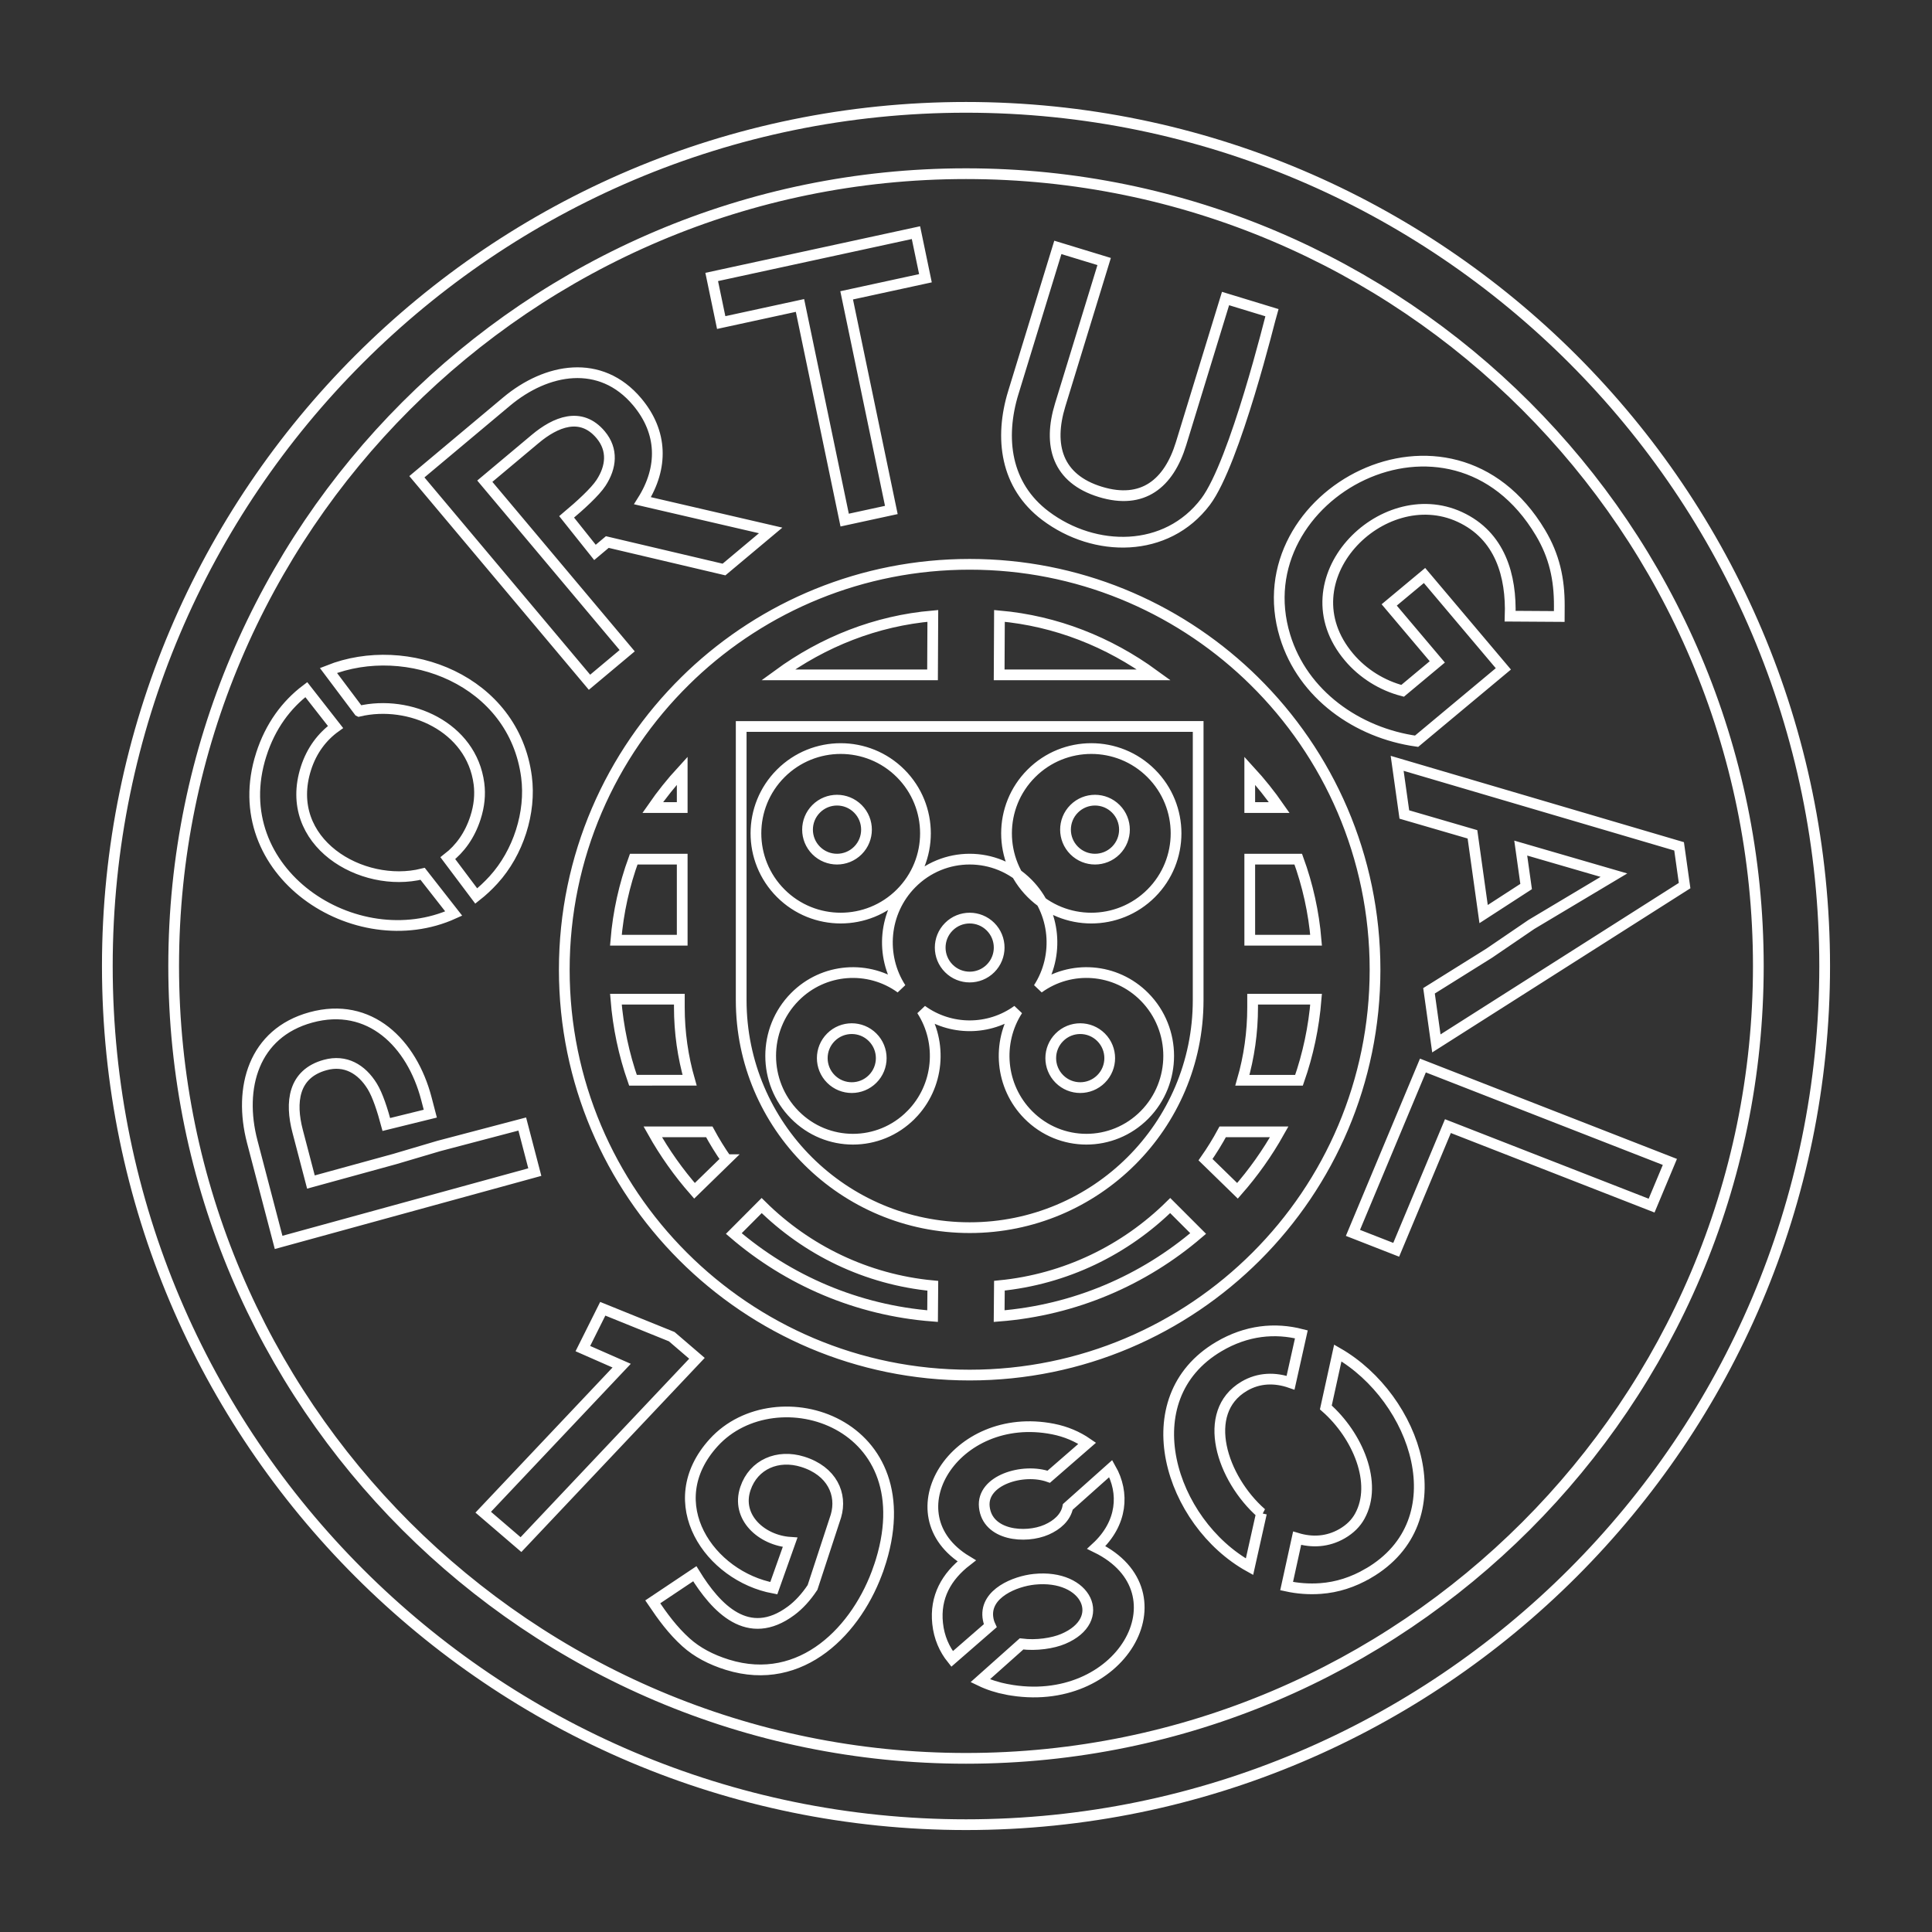 <svg height="180" viewBox="0 0 180 180" width="180" xmlns="http://www.w3.org/2000/svg"><rect x="0" y="0" width="180" height="180" fill="#333333" stroke="none"/><path d="m100.075 75.355c1.073-1.074 2.813-1.074 3.885 0 1.072 1.073 1.072 2.812 0 3.884-1.073 1.073-2.812 1.073-3.885 0-1.072-1.072-1.072-2.811 0-3.884zm7.183 7.868c3.083-3.083 3.084-8.083 0-11.168-3.084-3.084-8.085-3.084-11.169 0-3.084 3.085-3.084 8.085 0 11.168 3.084 3.085 8.085 3.085 11.169 0zm-31.218-7.868c1.073-1.074 2.812-1.074 3.886 0 1.071 1.073 1.071 2.812 0 3.884-1.073 1.073-2.813 1.073-3.886 0-1.072-1.072-1.072-2.811 0-3.884zm7.87 7.868c3.084-3.083 3.084-8.083 0-11.168-3.084-3.083-8.084-3.083-11.169 0-3.083 3.084-3.083 8.085 0 11.168 3.085 3.085 8.085 3.084 11.169 0zm-6.496 13.419c1.074-1.073 2.813-1.073 3.884 0 1.073 1.072 1.073 2.813 0 3.884-1.072 1.073-2.811 1.073-3.884 0-1.072-1.072-1.074-2.812 0-3.884zm10.988-10.301c1.072-1.072 2.811-1.072 3.884 0 1.072 1.074 1.072 2.813 0 3.885-1.072 1.072-2.812 1.072-3.884 0-1.074-1.073-1.074-2.812 0-3.885zm10.299 10.301c1.072-1.073 2.811-1.073 3.884 0 1.073 1.072 1.073 2.813 0 3.884-1.074 1.073-2.812 1.073-3.884 0-1.073-1.072-1.073-2.812 0-3.884zm-13.812 7.222c2.613-2.646 2.945-6.728.997-9.74 2.657 1.927 6.257 1.927 8.913 0-1.948 3.012-1.616 7.094.997 9.74 2.993 3.031 7.847 3.031 10.842 0 2.994-3.031 2.994-7.948 0-10.98-2.691-2.723-6.884-3-9.878-.827 1.948-3.011 1.616-7.094-.998-9.74-2.993-3.032-7.847-3.032-10.841 0-2.613 2.647-2.945 6.728-.996 9.74-2.996-2.172-7.187-1.896-9.878.827-2.994 3.032-2.994 7.949 0 10.98 2.994 3.031 7.848 3.031 10.841 0zm-25.918-3.22c-.838-2.399-1.381-4.93-1.59-7.554h5.912v.747c0 2.359.333 4.642.954 6.805zm8.711 7.399-2.978 2.902c-1.482-1.689-2.788-3.53-3.889-5.494h5.267c.483.896 1.017 1.761 1.599 2.592zm1.373-40.359h21.288l21.287-.001-.001 25.494c0 11.709-9.531 21.202-21.286 21.202-11.757 0-21.288-9.492-21.288-21.202zm17.854-10.302-.027 5.494h-14.394c4.217-3.082 9.133-5.037 14.421-5.494zm6.207 0c5.277.472 10.182 2.425 14.394 5.494h-14.421zm20.8 48.069h5.267c-1.101 1.964-2.407 3.805-3.889 5.494l-2.978-2.902c.582-.831 1.116-1.696 1.6-2.592zm2.788-11.613v-.747h5.913c-.209 2.624-.752 5.154-1.591 7.554h-5.276c.623-2.164.954-4.446.954-6.806zm-.268-13.794h4.519c.875 2.4 1.444 4.932 1.662 7.554h-6.18zm0-8.24c1.004 1.095 1.921 2.242 2.747 3.433h-2.747zm-23.348 50.815.024-2.833c6.178-.604 11.73-3.343 15.913-7.468l2.604 2.605c-5.069 4.338-11.488 7.143-18.541 7.696zm-6.202 0c-7.043-.544-13.456-3.349-18.519-7.695l2.595-2.605c4.188 4.145 9.755 6.889 15.946 7.474zm-27.844-42.575h4.518v7.554h-6.18c.218-2.622.786-5.154 1.662-7.554zm4.518-8.24v3.433h-2.747c.824-1.191 1.742-2.339 2.747-3.433zm.301-8.388c-6.966 6.851-11.288 16.387-11.288 26.93 0 20.858 16.91 37.767 37.769 37.767 20.858 0 37.767-16.909 37.767-37.767 0-10.543-4.319-20.079-11.287-26.93l-.546-.528c-6.766-6.393-15.892-10.312-25.935-10.312-10.044 0-19.169 3.918-25.936 10.312zm-39.522 6.886c.844-2.645 2.34-4.649 4.198-6.051l2.723 3.482c-1.229.882-2.214 2.159-2.757 3.855-2.195 6.88 5.202 11.234 10.873 9.825l2.896 3.7c-9.142 4.154-21.42-3.882-17.934-14.81zm42.854-40.25-.885-4.248 19.03-4.129.884 4.248-7.341 1.593 4.163 19.997-4.348.943-4.163-19.997zm-17.366 79.15-23.869 6.551-2.458-9.393c-1.312-5.019.134-10.104 5.459-11.568 5.504-1.509 9.417 2.41 10.766 7.564l.366 1.401-4.096 1.009c-.359-1.338-.804-2.729-1.311-3.553-.994-1.618-2.512-2.504-4.381-1.99-2.993.82-3.277 3.477-2.574 6.165l1.24 4.74 7.813-2.145 4.098-1.213 7.778-2.047zm15.107 17.348-16.396 17.357-3.518-3.019 12.899-13.653-3.615-1.589 1.854-3.712 6.427 2.6zm-10.011-62.986-16.083-19.146 8.348-6.996c3.729-3.126 8.765-4.046 12.176.014 2.384 2.839 2.439 6.135.495 9.214l11.942 2.769-4.347 3.642-10.872-2.56-1.15.966-2.639-3.311c1.295-1.088 2.651-2.325 3.203-3.168.956-1.459 1.139-3.085-.035-4.485-1.846-2.196-4.227-1.173-6.091.389l-4.701 3.94 4.735 5.636 2.775 3.305 5.755 6.851zm-21.473 2.697-2.85-3.794c7.32-2.911 17.274.894 18.453 9.912.435 3.32-.763 7.064-3.068 9.593-.512.562-1.052 1.064-1.615 1.507l-2.646-3.524c1.131-.875 2.043-2.119 2.575-3.771.355-1.098.456-2.15.325-3.166-.687-5.296-6.469-7.865-11.173-6.756zm60.963-29.698 4.144-13.514 4.314 1.316-4.095 13.359c-1.156 3.77-.271 6.879 3.75 8.106 3.95 1.205 6.372-.781 7.512-4.502l4.143-13.515 4.315 1.316c-.084.275-3.425 13.959-6.169 17.606-3.634 4.825-10.327 4.773-14.918 1.318-3.747-2.819-4.301-7.237-2.997-11.49zm35.757 34.555 26.268 7.734.513 3.657-23.128 14.703-.685-4.901 5.599-3.498 3.943-2.687 7.687-4.589-8.684-2.523.503 3.582-3.961 2.567-1.039-7.43-6.347-1.848zm-48.287 74.917c-1.969 5.786-7.17 11.219-14.112 9.065-1.531-.476-2.831-1.163-3.858-2.088-1.25-1.128-2.174-2.401-3.099-3.77l3.919-2.62c1.98 3.207 4.965 6.43 8.981 3.444.707-.527 1.373-1.242 1.988-2.168l2.179-6.649c.597-2.02-.353-4.206-3.105-5.06-2.308-.717-4.559.238-5.322 2.482-.915 2.69 1.516 4.841 4.159 5.021l-1.52 4.275c-5.956-1.106-10.726-7.936-5.596-13.568 5.786-6.353 19.999-1.926 15.389 11.636zm37.84-86.772c-4.015-13.174 15.423-23.668 23.801-9.627 1.291 2.163 1.764 4.323 1.754 6.819l-.005.982-4.575-.029c.13-3.747-.915-7.506-4.697-9.247-7.271-3.35-16.377 5.882-10.313 13.064 1.282 1.521 3.06 2.635 4.991 3.137l3.231-2.696-4.481-5.306 3.291-2.743 7.344 8.7-8.084 6.742c-5.519-.777-10.591-4.333-12.257-9.795zm12.847 40.009 23.009 8.981-1.703 4.071-18.977-7.407-4.818 11.523-4.03-1.575zm-38.742 58.129c-.878-.167-1.725-.436-2.502-.811l3.848-3.43c1.39.175 2.922-.06 3.881-.466 4.205-1.777 2.226-6.068-2.704-5.555-1.782.186-4.548 1.306-4.317 3.508.034.302.111.574.225.819l-3.555 3.093c-.724-.903-1.211-2.002-1.348-3.301-.263-2.473.822-4.377 2.706-5.836-7.145-4.318-1.143-14.09 8.048-12.282 1.201.236 2.278.702 3.184 1.327l-3.585 3.118c-2.394-.848-6.267.315-6.002 2.814.283 2.665 3.817 2.986 5.803 2.117.974-.428 1.783-1.133 1.977-2.123l4-3.568c1.278 2.25 1.103 5.086-1.345 7.349 8.553 4.188 2.25 15.228-8.313 13.226zm33.64-10.81c-1.406.817-2.887 1.297-4.438 1.408-1.082.079-2.14-.005-3.159-.226l.979-4.46c1.397.421 2.851.352 4.204-.434.743-.434 1.279-.975 1.636-1.624 1.687-3.06-.191-7.51-3.164-10.126l1.114-5.075c7.311 4.207 11.285 15.617 2.829 20.538zm-9.942-5.606-1.113 4.982c-7.409-4.103-11.058-15.663-2.862-20.506 2.586-1.531 5.241-1.775 7.694-1.145l-1.006 4.509c-1.448-.504-2.954-.479-4.326.331-4.102 2.426-2.07 8.605 1.614 11.829zm-27.526 22.836c-40.704 0-73.82-33.115-73.82-73.819 0-40.705 33.116-73.82 73.82-73.82 40.704 0 73.82 33.116 73.82 73.82 0 40.704-33.115 73.819-73.82 73.819zm0-153.82c-44.112 0-80 35.888-80 80.001 0 44.111 35.888 79.999 80 79.999 44.112 0 80-35.888 80-79.999 0-44.113-35.888-80.001-80-80.001z" fill="none" stroke="#fff"/></svg>